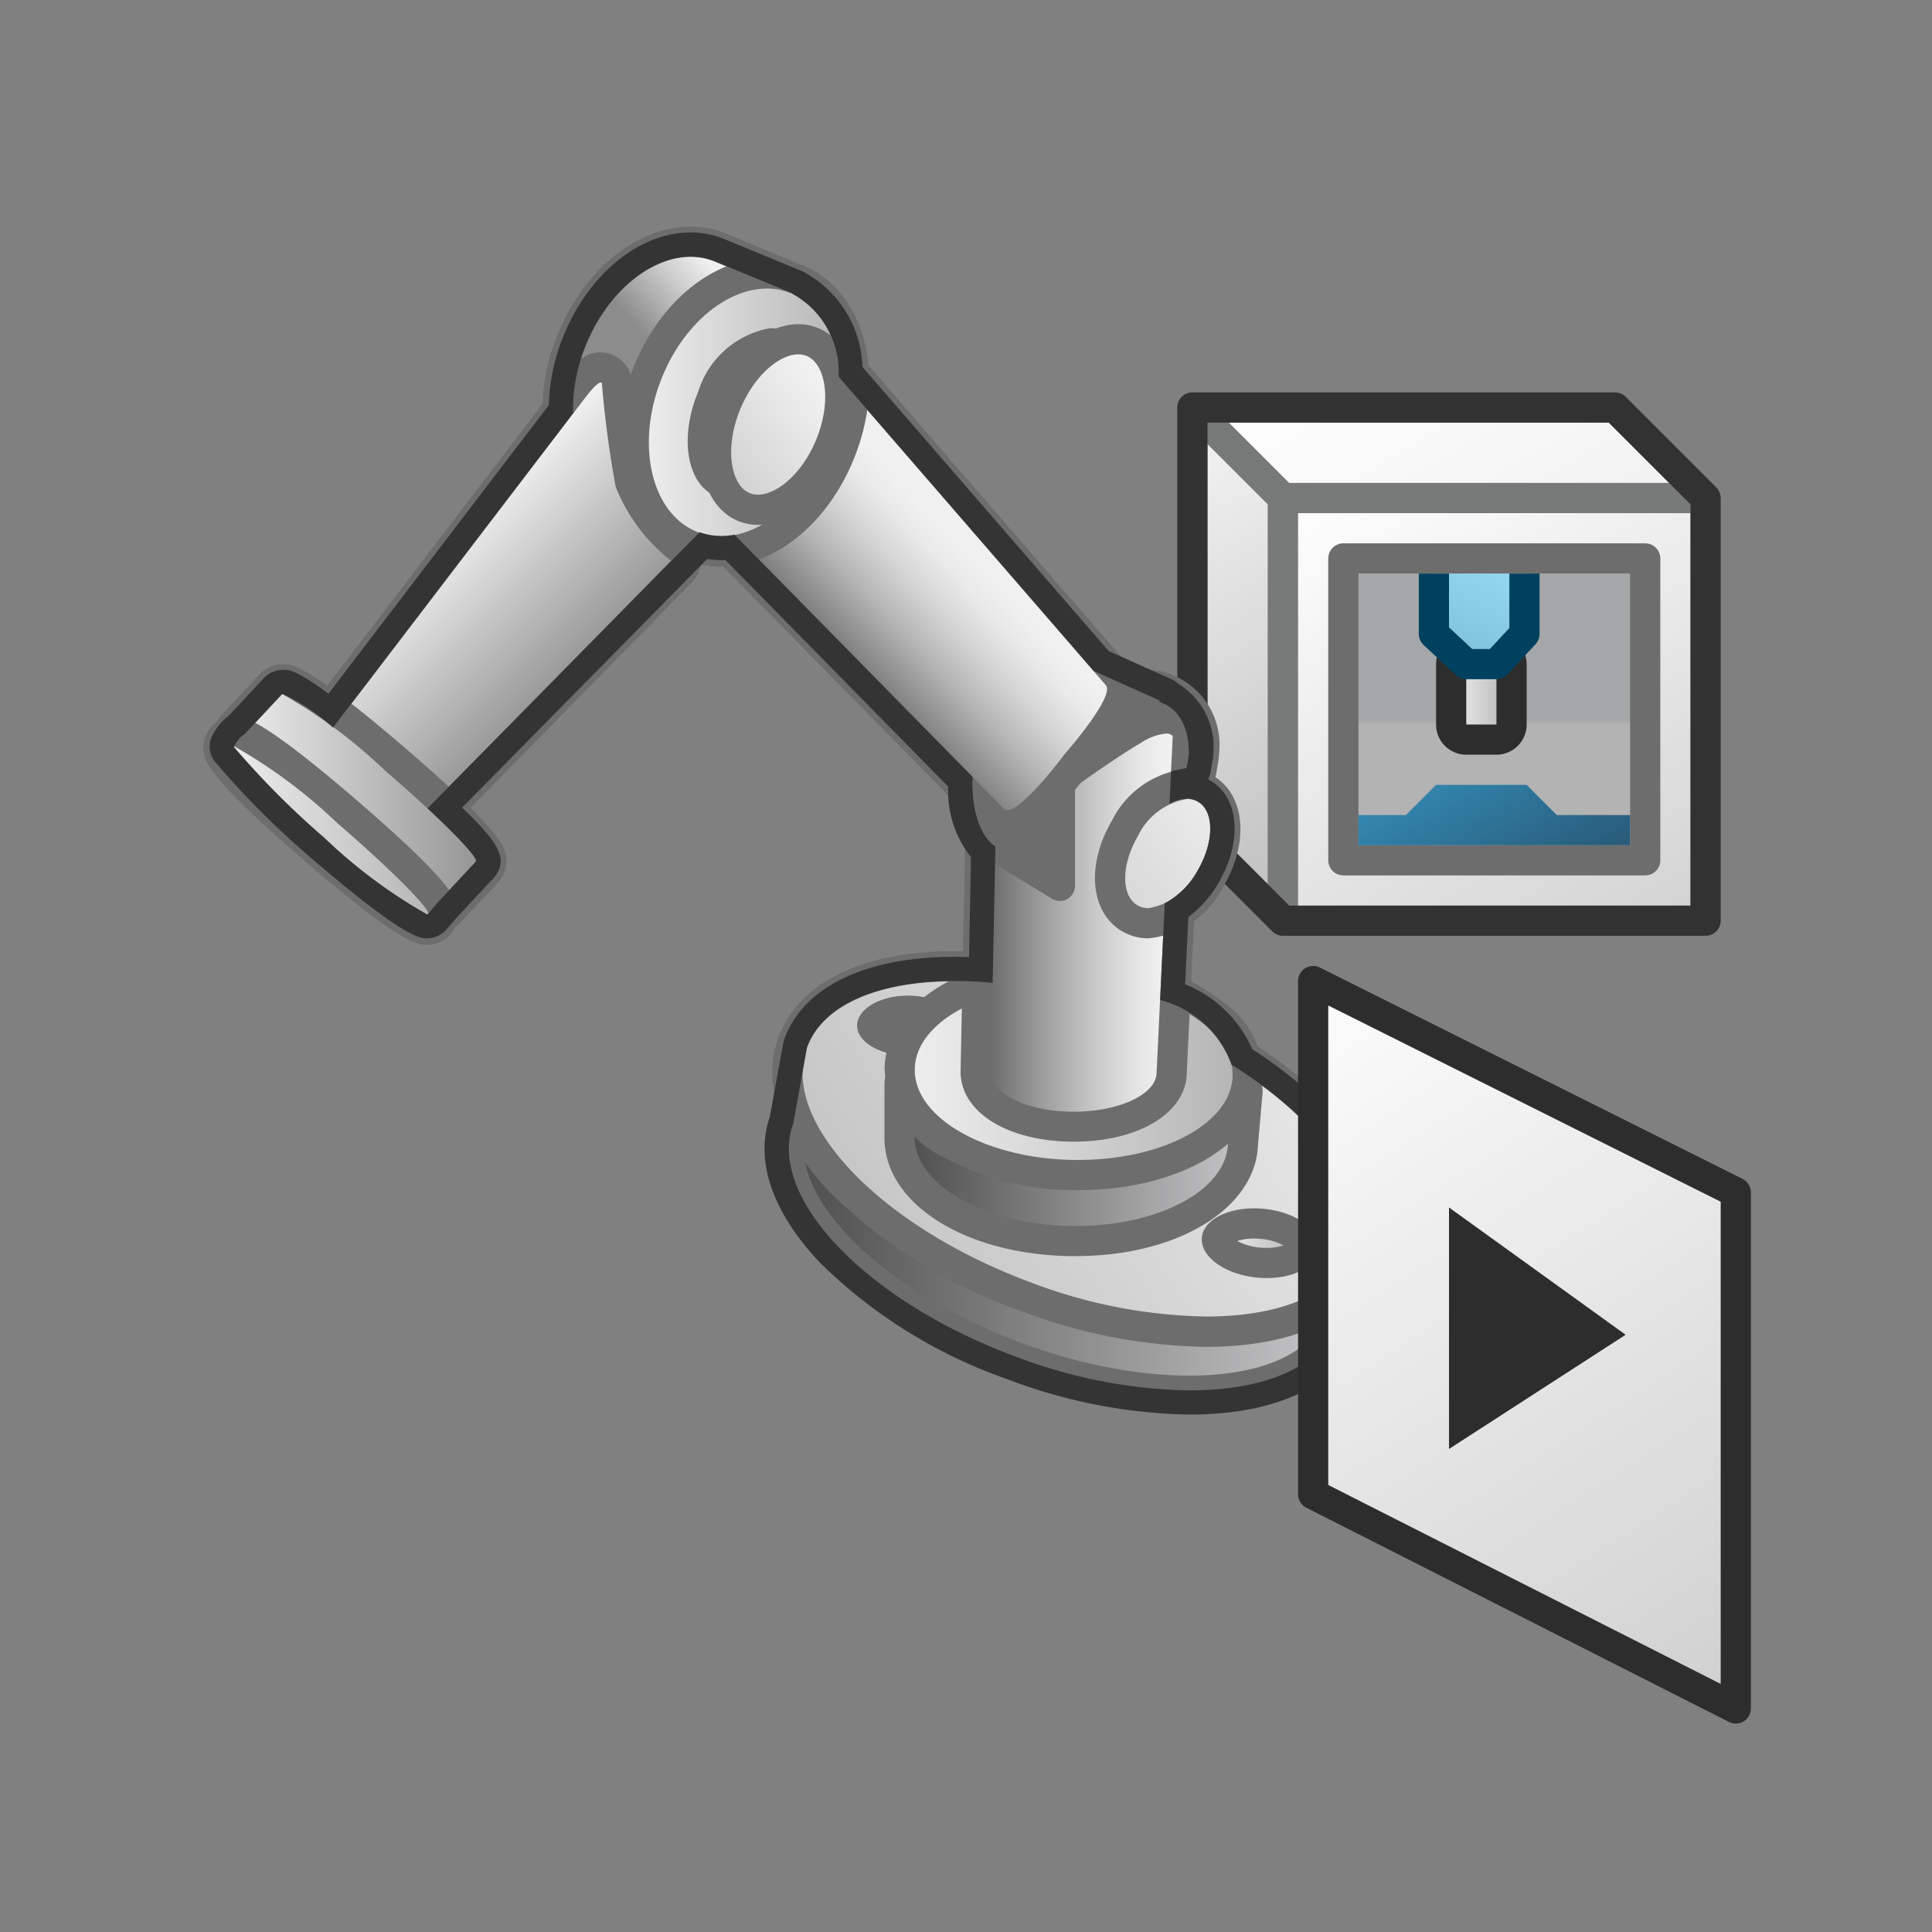 <svg xmlns="http://www.w3.org/2000/svg" xmlns:xlink="http://www.w3.org/1999/xlink" width="64" height="64" viewBox="0 0 64 64">
  <rect x="0" y="0" width="64" height="64" fill="#808080" stroke="none"/>
  <defs>
    <linearGradient id="a" x1="36.944" y1="14.975" x2="45.055" y2="29.024" gradientUnits="userSpaceOnUse">
      <stop offset="0" stop-color="#f5f5f5"/>
      <stop offset="1" stop-color="#bebebe"/>
    </linearGradient>
    <linearGradient id="b" x1="45.225" y1="10.194" x2="50.775" y2="19.805" gradientUnits="userSpaceOnUse">
      <stop offset="0" stop-color="#fff"/>
      <stop offset="1" stop-color="#f1f0f0"/>
    </linearGradient>
    <linearGradient id="c" x1="44.719" y1="15.218" x2="54.281" y2="31.78" gradientUnits="userSpaceOnUse">
      <stop offset="0" stop-color="#fff"/>
      <stop offset="1" stop-color="#d2d2d2"/>
    </linearGradient>
    <linearGradient id="d" x1="49.5" y1="19.019" x2="49.5" y2="28.66" gradientUnits="userSpaceOnUse">
      <stop offset="0.5" stop-color="#a5a7a8"/>
      <stop offset="0.516" stop-color="#b3b3b3"/>
    </linearGradient>
    <linearGradient id="e" x1="48.158" y1="25.176" x2="50.842" y2="29.823" gradientUnits="userSpaceOnUse">
      <stop offset="0" stop-color="#3387af"/>
      <stop offset="1" stop-color="#285a78"/>
    </linearGradient>
    <linearGradient id="f" x1="48.072" y1="22.999" x2="50.072" y2="22.999" gradientUnits="userSpaceOnUse">
      <stop offset="0" stop-color="#f0f0f0"/>
      <stop offset="1" stop-color="#b3b3b3"/>
    </linearGradient>
    <linearGradient id="g" x1="49.43" y1="19.008" x2="44.273" y2="30.908" gradientUnits="userSpaceOnUse">
      <stop offset="0" stop-color="#92d5ee"/>
      <stop offset="0.012" stop-color="#91d4ed"/>
      <stop offset="1" stop-color="#3c7e96"/>
    </linearGradient>
    <linearGradient id="h" x1="25.977" y1="41.646" x2="44.252" y2="41.646" gradientUnits="userSpaceOnUse">
      <stop offset="0.011" stop-color="#4d4d4d"/>
      <stop offset="1" stop-color="#c7c7c9"/>
    </linearGradient>
    <linearGradient id="i" x1="45.909" y1="31.803" x2="22.345" y2="46.362" xlink:href="#f"/>
    <linearGradient id="j" x1="40.311" y1="41.183" x2="43.196" y2="41.183" xlink:href="#f"/>
    <linearGradient id="k" x1="28.894" y1="33.973" x2="31.252" y2="33.973" xlink:href="#f"/>
    <linearGradient id="l" x1="29.802" y1="38.264" x2="41.33" y2="38.264" xlink:href="#h"/>
    <linearGradient id="m" x1="29.803" y1="35.524" x2="41.331" y2="35.524" xlink:href="#f"/>
    <linearGradient id="n" x1="33.922" y1="26.259" x2="39.882" y2="26.259" xlink:href="#f"/>
    <linearGradient id="o" x1="38.52" y1="30.56" x2="31.664" y2="30.56" gradientUnits="userSpaceOnUse">
      <stop offset="0" stop-color="#f0f0f0"/>
      <stop offset="0.119" stop-color="#e5e5e5"/>
      <stop offset="0.326" stop-color="#c9c9c9"/>
      <stop offset="0.594" stop-color="#9b9b9b"/>
      <stop offset="0.912" stop-color="#5d5d5d"/>
      <stop offset="1" stop-color="#4a4a4a"/>
    </linearGradient>
    <linearGradient id="p" x1="41.263" y1="26.403" x2="30.37" y2="34.287" xlink:href="#f"/>
    <linearGradient id="q" x1="32.819" y1="17.573" x2="28.084" y2="22.045" gradientUnits="userSpaceOnUse">
      <stop offset="0.177" stop-color="#f0f0f0"/>
      <stop offset="0.296" stop-color="#e9e9e9"/>
      <stop offset="0.469" stop-color="#d5d5d5"/>
      <stop offset="0.677" stop-color="#b5b5b5"/>
      <stop offset="0.91" stop-color="#888"/>
      <stop offset="1" stop-color="#757575"/>
    </linearGradient>
    <linearGradient id="r" x1="26.798" y1="9.119" x2="22.78" y2="12.71" gradientUnits="userSpaceOnUse">
      <stop offset="0.409" stop-color="#f0f0f0"/>
      <stop offset="0.615" stop-color="#d0d0d0"/>
      <stop offset="1" stop-color="#8c8c8c"/>
    </linearGradient>
    <linearGradient id="s" x1="20.994" y1="13.664" x2="28.288" y2="13.664" xlink:href="#f"/>
    <linearGradient id="t" x1="23.287" y1="13.767" x2="26.397" y2="13.767" xlink:href="#f"/>
    <linearGradient id="u" x1="14.815" y1="17.767" x2="19.435" y2="22.387" gradientUnits="userSpaceOnUse">
      <stop offset="0" stop-color="#f0f0f0"/>
      <stop offset="1" stop-color="#919191"/>
    </linearGradient>
    <linearGradient id="v" x1="7.585" y1="26.444" x2="16.27" y2="26.444" xlink:href="#u"/>
    <linearGradient id="w" x1="27.149" y1="13" x2="20.592" y2="18.087" xlink:href="#f"/>
    <linearGradient id="x" x1="7.239" y1="27.515" x2="14.683" y2="27.515" xlink:href="#f"/>
    <linearGradient id="y" x1="42.195" y1="31.602" x2="63.594" y2="64.832" gradientUnits="userSpaceOnUse">
      <stop offset="0" stop-color="#fff"/>
      <stop offset="1" stop-color="#bfbfbf"/>
    </linearGradient>
  </defs>
  <title>22161_DELWU1_AP_AppIcon_r21x</title>
  <g>
    <g>
      <polygon points="42.5 30.499 42.5 16.499 39.5 13.499 39.5 27.5 42.5 30.499" stroke="#787979" stroke-linejoin="round" fill="url(#a)"/>
      <polygon points="39.5 13.499 42.5 16.499 56.5 16.499 53.5 13.499 39.5 13.499" stroke="#787979" stroke-linejoin="round" fill="url(#b)"/>
      <rect x="42.5" y="16.499" width="14" height="14" stroke="#787979" stroke-linejoin="round" fill="url(#c)"/>
      <polygon points="53.5 13.499 39.5 13.499 39.5 27.5 42.5 30.499 56.5 30.499 56.5 16.499 53.5 13.499" fill="none" stroke="#323232" stroke-linejoin="round"/>
      <rect x="44.5" y="18.499" width="10" height="10" stroke="#6d6d6d" stroke-linecap="round" stroke-linejoin="round" fill="url(#d)"/>
      <polygon points="45 26.999 46.572 26.999 47.572 25.999 50.572 25.999 51.572 26.999 54 26.999 54 27.999 45 27.999 45 26.999" fill="url(#e)"/>
      <g>
        <rect x="48.072" y="21.499" width="2" height="3" rx="0.5" fill="url(#f)"/>
        <path d="M49.572,22v2h-1V22h1m0-1h-1a1,1,0,0,0-1,1v2a1,1,0,0,0,1,1h1a1,1,0,0,0,1-1V22a1,1,0,0,0-1-1Z" fill="#2d2d2d"/>
      </g>
      <polyline points="47.5 19 47.5 21 48.572 21.999 49.572 21.999 50.5 21 50.5 19" stroke="#00415f" stroke-linejoin="round" fill="url(#g)"/>
    </g>
    <g>
      <path d="M26.279,37.222c-.9,2.424,2.392,5.883,7.354,7.724s9.713,1.371,10.613-1.053a9.645,9.645,0,0,0,.34-1.529" stroke="#6d6d6d" stroke-linecap="round" stroke-linejoin="round" fill="url(#h)"/>
      <g>
        <path d="M39.949,44.112a17.49,17.49,0,0,1-5.981-1.164,16.43,16.43,0,0,1-6.107-3.8c-1.538-1.615-2.105-3.258-1.6-4.628.593-1.6,2.545-2.519,5.354-2.519A17.49,17.49,0,0,1,37.6,33.17c5.338,1.981,8.721,5.682,7.7,8.423-.594,1.6-2.545,2.519-5.354,2.519Z" fill="url(#i)"/>
        <path d="M31.618,32.506a17.044,17.044,0,0,1,5.807,1.133c5,1.855,8.316,5.339,7.409,7.78-.532,1.438-2.41,2.193-4.885,2.193a17.07,17.07,0,0,1-5.807-1.132c-5-1.856-8.315-5.34-7.409-7.781.533-1.437,2.411-2.193,4.885-2.193m0-1c-3.03,0-5.152,1.037-5.823,2.846-.578,1.557.027,3.385,1.7,5.147a16.954,16.954,0,0,0,6.295,3.918,18.006,18.006,0,0,0,6.155,1.2c3.03,0,5.153-1.037,5.823-2.845,1.115-3-2.4-6.986-8-9.066a18,18,0,0,0-6.155-1.2Z" fill="#6d6d6d"/>
      </g>
      <g>
        <path d="M41.959,41.838c-.088,0-.178-.005-.269-.014A2.3,2.3,0,0,1,40.6,41.45c-.188-.136-.3-.292-.285-.407.019-.212.469-.516,1.232-.516.089,0,.18,0,.271.014.868.083,1.406.525,1.38.781-.02.21-.472.516-1.236.516Z" fill="url(#j)"/>
        <path d="M41.545,41.028a2.088,2.088,0,0,1,.222.011,1.933,1.933,0,0,1,.751.217,1.782,1.782,0,0,1-.559.082c-.072,0-.146,0-.219-.011a1.926,1.926,0,0,1-.752-.218,1.8,1.8,0,0,1,.557-.081m0-1c-.929,0-1.678.4-1.731.966-.062.63.758,1.224,1.829,1.328a3.1,3.1,0,0,0,.316.016c.93,0,1.679-.4,1.735-.968.06-.629-.76-1.223-1.83-1.327-.108-.01-.215-.015-.319-.015Z" fill="#6d6d6d"/>
      </g>
      <g>
        <path d="M30.073,34.465c-.72,0-1.179-.324-1.179-.493s.459-.492,1.179-.492,1.179.323,1.179.492S30.793,34.465,30.073,34.465Z" fill="url(#k)"/>
        <path d="M30.073,32.981c-.927,0-1.679.444-1.679.991s.752.993,1.679.993,1.679-.444,1.679-.993-.753-.991-1.679-.991Z" fill="#6d6d6d"/>
      </g>
      <g>
        <path d="M35.415,41.11c-3.189-.072-5.655-1.6-5.613-3.485v-1.71a.5.5,0,0,1,.5-.5l10.538.235a.5.5,0,0,1,.487.544l-.151,1.72c-.038,1.81-2.418,3.2-5.534,3.2Z" fill="url(#l)"/>
        <path d="M30.3,35.915l10.528.236-.152,1.719c-.033,1.539-2.268,2.743-5.036,2.743l-.216,0c-2.865-.065-5.16-1.4-5.125-2.975V35.915m0-1a1,1,0,0,0-1,1v1.72c-.049,2.178,2.575,3.9,6.1,3.975.079,0,.159,0,.238,0,3.375,0,5.96-1.581,6.035-3.684l.149-1.691a1,1,0,0,0-.974-1.087l-10.528-.235Z" fill="#6d6d6d"/>
      </g>
      <g>
        <path d="M35.49,38.923a8.37,8.37,0,0,1-3.942-1A2.969,2.969,0,0,1,29.8,35.4c.042-1.866,2.455-3.272,5.612-3.272l.228,0a7.26,7.26,0,0,1,4.931,1.761,2.469,2.469,0,0,1,.756,1.767c-.042,1.866-2.454,3.273-5.609,3.273Z" fill="url(#m)"/>
        <path d="M35.416,32.623l.216,0c2.908.065,5.236,1.416,5.2,3.017-.036,1.562-2.3,2.784-5.11,2.784l-.219,0c-2.907-.065-5.235-1.416-5.2-3.017.035-1.56,2.3-2.783,5.113-2.783m0-1c-3.436,0-6.064,1.617-6.113,3.761A3.436,3.436,0,0,0,31.3,38.355a8.886,8.886,0,0,0,4.183,1.068l.241,0c3.435,0,6.061-1.617,6.109-3.762a2.96,2.96,0,0,0-.894-2.124,7.651,7.651,0,0,0-5.282-1.914c-.079,0-.159,0-.238,0Z" fill="#6d6d6d"/>
      </g>
      <g>
        <path d="M35.109,29.843a.5.5,0,0,1-.2-.043c-.1-.045-.984-.483-.984-2.059a6.165,6.165,0,0,1,2.931-4.789,2.308,2.308,0,0,1,1.085-.277c.9,0,1.944.607,1.944,2.319l-.083.539a.5.5,0,0,1-.392.408l-3.665.761-.134,2.666a.494.494,0,0,1-.237.4A.5.5,0,0,1,35.109,29.843Z" fill="url(#n)"/>
        <path d="M37.939,23.175c.72,0,1.443.471,1.443,1.819l-.076.457-4.044.84-.152,3.052s-.688-.306-.688-1.6a5.645,5.645,0,0,1,2.671-4.35,1.8,1.8,0,0,1,.846-.216m0-1a2.824,2.824,0,0,0-1.324.337,6.611,6.611,0,0,0-3.193,5.229A2.557,2.557,0,0,0,34.7,30.257a.991.991,0,0,0,.406.086,1,1,0,0,0,1-.95l.113-2.28,3.287-.683a1,1,0,0,0,.784-.814l.076-.457a1.019,1.019,0,0,0,.013-.165,2.5,2.5,0,0,0-2.443-2.819Z" fill="#6d6d6d"/>
      </g>
      <g>
        <path d="M35.567,37.322c-1.85,0-3.246-.773-3.246-1.8l.151-7.487a.5.5,0,0,1,.2-.388l2.213-1.678c.077-.056,1.718-1.248,2.644-1.788a2.3,2.3,0,0,1,1.1-.385.719.719,0,0,1,.67.365.488.488,0,0,1,.052.246l-.534,11.14C38.813,36.549,37.418,37.322,35.567,37.322Z" fill="url(#o)"/>
        <path d="M38.625,24.3c.18,0,.223.087.223.087l-.534,11.14c0,.717-1.23,1.3-2.746,1.3s-2.747-.581-2.747-1.3l.151-7.478,2.213-1.678s1.679-1.221,2.595-1.754a1.824,1.824,0,0,1,.845-.317m0-1a2.719,2.719,0,0,0-1.35.453c-.948.552-2.608,1.759-2.678,1.81l-2.229,1.689a1,1,0,0,0-.4.777L31.821,35.5c0,1.353,1.576,2.319,3.747,2.319s3.746-.966,3.746-2.3l.533-11.092a1,1,0,0,0-.1-.494,1.215,1.215,0,0,0-1.118-.641Z" fill="#6d6d6d"/>
      </g>
      <path d="M38.466,23.239l-2.213-.992s-4.044-.458-4.044,3.662c0,1.755.763,2.137.763,2.137l2.138,1.3V25.909S36.635,23.162,38.466,23.239Z" fill="#6d6d6d" stroke="#6d6d6d" stroke-linecap="round" stroke-linejoin="round"/>
      <g>
        <path d="M38.046,30.58a1.217,1.217,0,0,1-.621-.163c-.809-.476-.878-1.755-.163-2.977a2.663,2.663,0,0,1,2.053-1.475,1.214,1.214,0,0,1,.623.165c.808.474.877,1.752.162,2.974a2.665,2.665,0,0,1-2.054,1.476Z" fill="url(#p)"/>
        <path d="M39.316,26.466a.722.722,0,0,1,.37.1c.545.319.536,1.344-.018,2.29a2.206,2.206,0,0,1-1.622,1.228.726.726,0,0,1-.368-.095c-.546-.321-.538-1.346.016-2.291a2.2,2.2,0,0,1,1.622-1.228m0-1a3.11,3.11,0,0,0-2.485,1.722c-.86,1.467-.713,3.04.341,3.659a1.724,1.724,0,0,0,.874.233,3.115,3.115,0,0,0,2.485-1.722c.86-1.469.714-3.042-.34-3.659a1.72,1.72,0,0,0-.875-.233Z" fill="#6d6d6d"/>
      </g>
      <g>
        <path d="M33.357,27.343a.9.9,0,0,1-.3-.07.46.46,0,0,1-.134-.1l-9-9.157a.5.5,0,0,1-.062-.624l3.434-5.265a.5.5,0,0,1,.384-.226h.035a.5.5,0,0,1,.377.173l8.928,10.3c.181.226.581.721-1.375,2.946C34.654,26.653,33.879,27.343,33.357,27.343Z" fill="url(#q)"/>
        <path d="M27.707,12.4l8.928,10.3c.306.38-1.373,2.289-1.373,2.289s-1.37,1.849-1.9,1.849a.177.177,0,0,1-.08-.018l-9-9.157L27.707,12.4m0-1c-.022,0-.045,0-.068,0a1,1,0,0,0-.769.451l-3.434,5.265a1,1,0,0,0,.125,1.247l9,9.158a1,1,0,0,0,.266.193,1.166,1.166,0,0,0,.527.123c.309,0,1.03,0,2.683-2.22,1.827-2.086,1.871-2.926,1.373-3.545L28.463,11.749a1,1,0,0,0-.756-.345Z" fill="#6d6d6d"/>
      </g>
      <g>
        <path d="M22.977,18.092a.507.507,0,0,1-.2-.039l-2.388-1.012c-1.76-.678-2.439-3.222-1.5-5.665.763-1.981,2.4-3.365,3.981-3.365a2.611,2.611,0,0,1,.946.174l2.626,1.086a.491.491,0,0,1,.271.271.5.5,0,0,1,0,.383l-3.281,7.86a.5.5,0,0,1-.461.307Z" fill="url(#r)"/>
        <path d="M22.876,8.511a2.1,2.1,0,0,1,.766.141l2.615,1.081-3.28,7.859L20.589,16.58c-1.52-.585-2.07-2.835-1.227-5.024.707-1.835,2.165-3.045,3.514-3.045m0-1h0c-1.811,0-3.6,1.481-4.447,3.685a6.3,6.3,0,0,0-.311,3.711,3.592,3.592,0,0,0,2.112,2.607l2.357,1a.992.992,0,0,0,.39.079,1,1,0,0,0,.923-.615l3.28-7.859a1,1,0,0,0-.541-1.309L24.024,7.727a3.155,3.155,0,0,0-1.147-.216Z" fill="#6d6d6d"/>
      </g>
      <g>
        <path d="M23.883,18.268a2.622,2.622,0,0,1-.945-.173,3.062,3.062,0,0,1-1.806-2.259,5.784,5.784,0,0,1,.292-3.412c.762-1.981,2.4-3.365,3.982-3.365a2.642,2.642,0,0,1,.944.173c1.775.685,2.455,3.23,1.515,5.673-.762,1.98-2.4,3.363-3.982,3.363Z" fill="url(#s)"/>
        <path d="M25.406,9.559a2.131,2.131,0,0,1,.764.14c1.522.587,2.071,2.836,1.228,5.026-.7,1.834-2.166,3.043-3.516,3.043a2.11,2.11,0,0,1-.764-.14c-1.521-.586-2.072-2.836-1.228-5.024.706-1.835,2.166-3.045,3.516-3.045m0-1c-1.813,0-3.6,1.481-4.449,3.686a6.292,6.292,0,0,0-.311,3.709,3.591,3.591,0,0,0,2.112,2.607,3.1,3.1,0,0,0,1.124.207c1.814,0,3.6-1.48,4.449-3.684,1.057-2.745.266-5.52-1.8-6.318a3.125,3.125,0,0,0-1.124-.207Z" fill="#6d6d6d"/>
      </g>
      <g>
        <path d="M23.885,15.966a.9.9,0,0,1-.453-.517,3.143,3.143,0,0,1,.162-2.27c.494-1.183,1.339-1.8,1.919-1.8a.734.734,0,0,1,.279.054l.6.293-2.018,4.435Z" fill="url(#t)"/>
        <path d="M25.513,11.876a.227.227,0,0,1,.072.011l.155.074-1.62,3.561-.031-.012a.473.473,0,0,1-.2-.251,2.645,2.645,0,0,1,.161-1.887c.426-1.02,1.122-1.495,1.458-1.5m0-1a3.054,3.054,0,0,0-2.381,2.111c-.63,1.508-.374,3.052.573,3.446l.934.362,2.415-5.308-1.069-.518a1.215,1.215,0,0,0-.472-.093Z" fill="#6d6d6d"/>
      </g>
      <g>
        <path d="M14.134,27.314a.5.5,0,0,1-.324-.12l-3.129-2.671a.5.5,0,0,1-.073-.684L19,12.852c.47-.627.708-.68.894-.68a.582.582,0,0,1,.485.3,3.73,3.73,0,0,1,.179,1.271,9.542,9.542,0,0,0,.3,2.217,5.34,5.34,0,0,0,1.651,2.2.494.494,0,0,1,.207.363.5.5,0,0,1-.141.393l-8.088,8.242A.5.5,0,0,1,14.134,27.314Z" fill="url(#u)"/>
        <path d="M19.9,12.672a.041.041,0,0,1,.038.025,34.436,34.436,0,0,0,.458,3.433,5.847,5.847,0,0,0,1.831,2.442l-8.088,8.242-3.129-2.671L19.4,13.156s.362-.484.5-.484m0-1h0c-.451,0-.826.256-1.3.884l-8.387,10.98a1,1,0,0,0,.145,1.367l3.129,2.671a1,1,0,0,0,1.363-.06l8.088-8.241a1,1,0,0,0-.132-1.514,4.832,4.832,0,0,1-1.471-1.965,9.242,9.242,0,0,1-.275-2.08,3.871,3.871,0,0,0-.231-1.465,1.081,1.081,0,0,0-.932-.577Z" fill="#6d6d6d"/>
      </g>
      <g>
        <path d="M14.516,30.39a.5.5,0,0,1-.326-.121L7.758,24.727a.5.5,0,0,1-.039-.721l1.249-1.338a.586.586,0,0,1,.4-.169c.422,0,1.675.894,3.722,2.657,3.136,2.7,3.171,3.176,3.182,3.332a.578.578,0,0,1-.128.391L14.882,30.23A.5.5,0,0,1,14.516,30.39Z" fill="url(#v)"/>
        <path d="M9.365,23a17.2,17.2,0,0,1,3.4,2.535c1.776,1.531,3.12,2.881,3,3.017L14.516,29.89,8.084,24.348,9.333,23.01A.039.039,0,0,1,9.365,23m0-1a1.078,1.078,0,0,0-.794.364l-1.218,1.3a1,1,0,0,0,.079,1.44l6.431,5.542a1,1,0,0,0,1.385-.076L16.5,29.233a1.076,1.076,0,0,0,.273-.781c-.024-.333-.06-.836-3.354-3.675C10.187,22,9.652,22,9.365,22Z" fill="#6d6d6d"/>
      </g>
      <path d="M27.491,14.778c.63-1.509.373-3.051-.574-3.447s-2.222.509-2.852,2.018-.372,3.053.574,3.446S26.862,16.286,27.491,14.778Z" stroke="#6d6d6d" stroke-linecap="round" stroke-linejoin="round" fill="url(#w)"/>
      <g>
        <path d="M14.145,30.8c-.529,0-2.316-1.444-3.722-2.656-3.137-2.7-3.172-3.177-3.183-3.332a.57.57,0,0,1,.128-.391.578.578,0,0,1,.409-.184c.527,0,2.315,1.445,3.722,2.657,3.138,2.7,3.172,3.178,3.183,3.333a.571.571,0,0,1-.129.391A.579.579,0,0,1,14.145,30.8Z" fill="url(#x)"/>
        <path d="M7.777,24.733a17.153,17.153,0,0,1,3.4,2.536c1.776,1.53,3.121,2.882,3,3.016a.037.037,0,0,1-.031.011,17.135,17.135,0,0,1-3.4-2.535c-1.776-1.53-3.121-2.882-3-3.017a.04.04,0,0,1,.031-.011m0-1a1.031,1.031,0,0,0-1.036,1.11c.024.333.06.837,3.356,3.676C13.319,31.3,13.856,31.3,14.145,31.3a1.076,1.076,0,0,0,.791-.36,1.025,1.025,0,0,0,.245-.749c-.024-.333-.06-.835-3.356-3.676-3.225-2.778-3.76-2.778-4.048-2.778Z" fill="#6d6d6d"/>
      </g>
      <path d="M22.877,8.5a2.12,2.12,0,0,1,.765.141l2.615,1.081-.005.013a2.954,2.954,0,0,1,1.528,2.742l8.458,9.759h.015l2.213.991h-.014c-.034,0-.068.006-.1.007.56.16,1.032.663,1.032,1.75l-.076.457-.515.107-.05,1.072a1.275,1.275,0,0,1,.581-.163.708.708,0,0,1,.364.094c.545.319.536,1.345-.018,2.29a2.754,2.754,0,0,1-1.086,1.081l-.153,3.205a3.4,3.4,0,0,1,2.364,2.142c3.015,1.878,4.723,4.3,4.041,6.139l-.588,2.474c-.53,1.427-2.394,2.177-4.85,2.177a16.925,16.925,0,0,1-5.763-1.124c-4.962-1.841-8.256-5.3-7.354-7.724l.454-2.522c.532-1.437,2.41-2.193,4.884-2.193.406,0,.828.021,1.263.062l.092-4.523s-.763-.381-.763-2.136c0-.057.009-.105.011-.16l-7.892-8.026a2.338,2.338,0,0,1-.431.041,2.184,2.184,0,0,1-.723-.123l-9.013,9.145c1.023.953,1.686,1.669,1.6,1.764l-1.247,1.339-.34.4a.04.04,0,0,1-.031.01,17.089,17.089,0,0,1-3.4-2.535,28.058,28.058,0,0,1-3-3.016s.169-.323.338-.4L9.333,23a.043.043,0,0,1,.032-.011A6.826,6.826,0,0,1,11.031,24.1l7.95-10.408a5.659,5.659,0,0,1,.381-2.147C20.069,9.711,21.527,8.5,22.877,8.5m0-.8h0c-1.729,0-3.442,1.43-4.262,3.557a6.475,6.475,0,0,0-.434,2.163l-7.3,9.559c-1.073-.791-1.3-.791-1.515-.791a.877.877,0,0,0-.639.291L7.573,23.714a1.865,1.865,0,0,0-.536.648.8.8,0,0,0,.092.881,28.563,28.563,0,0,0,3.1,3.113c3.166,2.729,3.693,2.729,3.918,2.729a.881.881,0,0,0,.629-.278l.349-.407,1.226-1.314c.547-.624.114-1.222-1.044-2.332l8.12-8.237a2.965,2.965,0,0,0,.472.037l.133,0,7.381,7.506a3.482,3.482,0,0,0,.754,2.334L32.1,31.705q-.243-.009-.48-.009c-2.941,0-5,.99-5.634,2.715a.808.808,0,0,0-.038.136L25.5,37c-.5,1.459.089,3.174,1.675,4.839a16.614,16.614,0,0,0,6.177,3.842A17.679,17.679,0,0,0,39.4,46.859c2.922,0,4.963-.983,5.6-2.7a.912.912,0,0,0,.028-.093l.578-2.429c.752-2.128-.82-4.743-4.124-6.882a4.081,4.081,0,0,0-2.223-2.149l.107-2.229a3.8,3.8,0,0,0,1-1.132c.8-1.37.688-2.825-.268-3.385-.026-.015-.052-.03-.078-.043a.794.794,0,0,0,.083-.246l.076-.457a.717.717,0,0,0,.011-.131,2.44,2.44,0,0,0-1.151-2.326.83.83,0,0,0-.238-.16l-2.075-.93-8.157-9.412a3.685,3.685,0,0,0-1.836-3.082.752.752,0,0,0-.162-.091L23.948,7.9a2.943,2.943,0,0,0-1.071-.2Z" fill="#343434"/>
    </g>
    <g>
      <polygon points="43.5 49.499 57.5 56.596 57.5 39.499 43.5 32.499 43.5 49.499" stroke="#2d2d2d" stroke-linecap="round" stroke-linejoin="round" fill="url(#y)"/>
      <polygon points="48 39.999 48 47.999 53.851 44.216 48 39.999" fill="#2d2d2d"/>
    </g>
  </g>
</svg>
